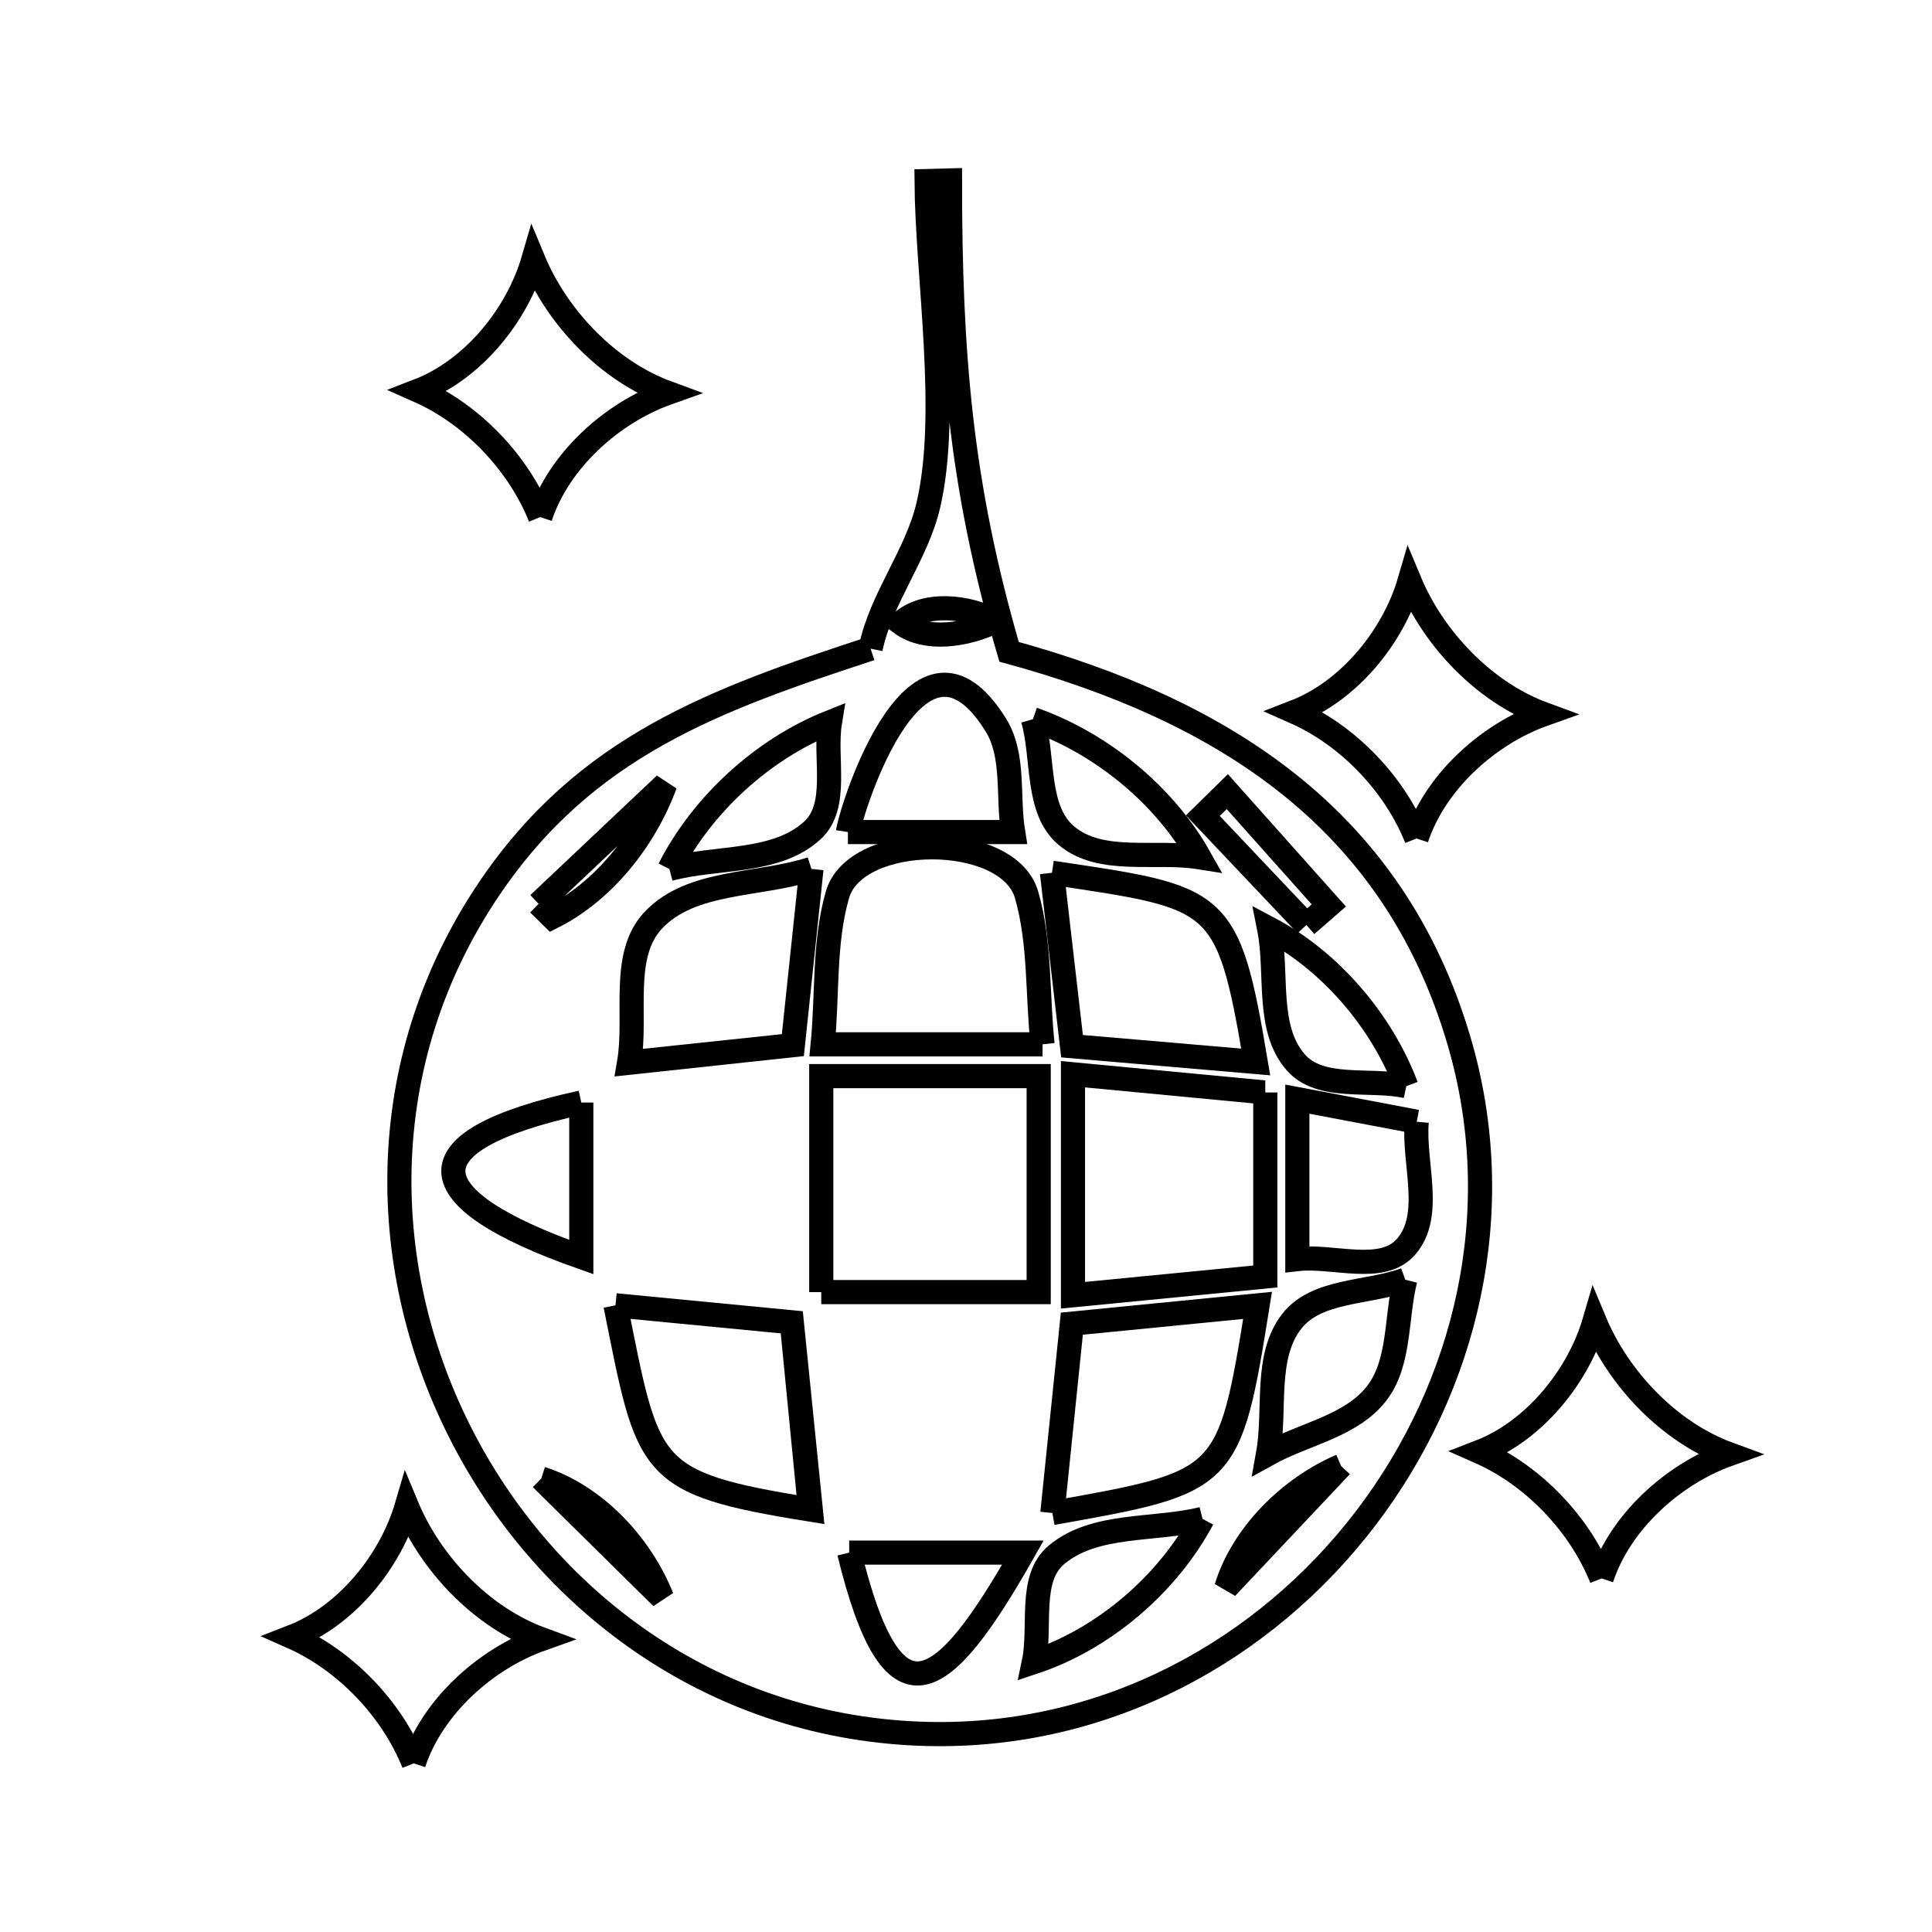 <svg xmlns="http://www.w3.org/2000/svg" viewBox="0.0 0.0 24.0 24.0" height="200px" width="200px"><path fill="none" stroke="black" stroke-width=".3" stroke-opacity="1.0"  filling="0" d="M6.711 6.424 L6.711 6.424 C6.441 5.75 5.865 5.147 5.2 4.853 L5.2 4.853 C5.872 4.593 6.423 3.92 6.625 3.228 L6.625 3.228 C6.926 3.951 7.558 4.611 8.293 4.881 L8.293 4.881 C7.599 5.128 6.941 5.724 6.711 6.424 L6.711 6.424"></path>
<path fill="none" stroke="black" stroke-width=".3" stroke-opacity="1.0"  filling="0" d="M12.366 7.717 L12.366 7.717 C12.014 7.888 11.505 7.974 11.191 7.74 L11.191 7.74 C11.475 7.471 12.024 7.526 12.366 7.717 L12.366 7.717"></path>
<path fill="none" stroke="black" stroke-width=".3" stroke-opacity="1.0"  filling="0" d="M10.815 8.058 L10.815 8.058 C10.944 7.429 11.388 6.897 11.533 6.272 C11.799 5.129 11.518 3.429 11.51 2.25 L11.51 2.25 C11.607 2.248 11.704 2.245 11.801 2.242 L11.801 2.242 C11.801 4.392 11.928 6.021 12.535 8.097 L12.535 8.097 C13.848 8.456 15.039 8.968 16.005 9.737 C16.971 10.506 17.711 11.533 18.122 12.922 C18.75 15.045 18.214 17.224 16.965 18.861 C15.716 20.497 13.754 21.59 11.531 21.54 C8.926 21.481 6.833 19.94 5.756 17.872 C4.678 15.805 4.616 13.211 6.071 11.049 C7.268 9.271 8.873 8.693 10.815 8.058 L10.815 8.058"></path>
<path fill="none" stroke="black" stroke-width=".3" stroke-opacity="1.0"  filling="0" d="M12.831 8.934 L12.831 8.934 C12.971 9.418 12.863 10.063 13.251 10.384 C13.679 10.74 14.349 10.561 14.899 10.649 L14.899 10.649 C14.459 9.869 13.676 9.232 12.831 8.934 L12.831 8.934"></path>
<path fill="none" stroke="black" stroke-width=".3" stroke-opacity="1.0"  filling="0" d="M10.533 10.336 L10.533 10.336 C10.585 10.009 11.402 7.447 12.37 9.005 C12.607 9.387 12.513 9.893 12.585 10.336 L12.585 10.336 C11.901 10.336 11.217 10.336 10.533 10.336 L10.533 10.336"></path>
<path fill="none" stroke="black" stroke-width=".3" stroke-opacity="1.0"  filling="0" d="M17.596 10.416 L17.596 10.416 C17.327 9.741 16.75 9.138 16.085 8.844 L16.085 8.844 C16.757 8.584 17.308 7.911 17.51 7.22 L17.51 7.22 C17.811 7.942 18.444 8.603 19.178 8.872 L19.178 8.872 C18.484 9.119 17.827 9.716 17.596 10.416 L17.596 10.416"></path>
<path fill="none" stroke="black" stroke-width=".3" stroke-opacity="1.0"  filling="0" d="M10.08 10.794 L10.08 10.794 C10.059 10.996 9.869 12.788 9.849 12.983 L9.849 12.983 C9.83 12.985 7.831 13.196 7.815 13.198 L7.815 13.198 C7.915 12.609 7.706 11.866 8.116 11.431 C8.588 10.93 9.425 11.006 10.08 10.794 L10.08 10.794"></path>
<path fill="none" stroke="black" stroke-width=".3" stroke-opacity="1.0"  filling="0" d="M8.315 10.795 L8.315 10.795 C8.907 10.636 9.638 10.731 10.09 10.317 C10.426 10.011 10.237 9.421 10.31 8.972 L10.31 8.972 C9.474 9.306 8.724 9.992 8.315 10.795 L8.315 10.795"></path>
<path fill="none" stroke="black" stroke-width=".3" stroke-opacity="1.0"  filling="0" d="M13.068 10.842 L13.068 10.842 C15.147 11.152 15.253 11.13 15.599 13.192 L15.599 13.192 C15.416 13.176 13.485 13.01 13.317 12.996 L13.317 12.996 C13.28 12.681 13.103 11.142 13.068 10.842 L13.068 10.842"></path>
<path fill="none" stroke="black" stroke-width=".3" stroke-opacity="1.0"  filling="0" d="M6.691 11.228 L6.691 11.228 C7.215 10.733 7.739 10.238 8.263 9.743 L8.263 9.743 C8.014 10.421 7.505 11.069 6.859 11.393 L6.859 11.393 C6.803 11.338 6.747 11.283 6.691 11.228 L6.691 11.228"></path>
<path fill="none" stroke="black" stroke-width=".3" stroke-opacity="1.0"  filling="0" d="M16.228 11.49 L16.228 11.49 C15.799 11.037 15.371 10.584 14.942 10.132 L14.942 10.132 C15.043 10.032 15.145 9.933 15.246 9.834 L15.246 9.834 C15.666 10.305 16.087 10.777 16.507 11.248 L16.507 11.248 C16.414 11.329 16.321 11.409 16.228 11.49 L16.228 11.49"></path>
<path fill="none" stroke="black" stroke-width=".3" stroke-opacity="1.0"  filling="0" d="M12.951 12.973 L12.951 12.973 C12.349 12.973 10.406 12.973 10.22 12.973 L10.22 12.973 C10.281 12.354 10.232 11.715 10.402 11.118 C10.626 10.329 12.528 10.327 12.753 11.117 C12.924 11.715 12.885 12.354 12.951 12.973 L12.951 12.973"></path>
<path fill="none" stroke="black" stroke-width=".3" stroke-opacity="1.0"  filling="0" d="M17.47 13.493 L17.47 13.493 C17.164 12.684 16.53 11.941 15.766 11.536 L15.766 11.536 C15.876 12.089 15.724 12.77 16.095 13.195 C16.403 13.549 17.012 13.393 17.47 13.493 L17.47 13.493"></path>
<path fill="none" stroke="black" stroke-width=".3" stroke-opacity="1.0"  filling="0" d="M15.718 13.571 L15.718 13.571 C15.718 14.333 15.718 15.095 15.718 15.857 L15.718 15.857 C14.922 15.935 14.126 16.012 13.329 16.09 L13.329 16.09 C13.329 16.009 13.329 13.436 13.329 13.343 L13.329 13.343 C13.355 13.345 15.715 13.571 15.718 13.571 L15.718 13.571"></path>
<path fill="none" stroke="black" stroke-width=".3" stroke-opacity="1.0"  filling="0" d="M7.221 13.696 L7.221 13.696 C7.221 14.336 7.221 14.976 7.221 15.616 L7.221 15.616 C5.175 14.894 5.03 14.174 7.221 13.696 L7.221 13.696"></path>
<path fill="none" stroke="black" stroke-width=".3" stroke-opacity="1.0"  filling="0" d="M17.599 13.935 L17.599 13.935 C17.555 14.452 17.808 15.095 17.467 15.487 C17.17 15.829 16.566 15.59 16.116 15.641 L16.116 15.641 C16.116 14.978 16.116 14.316 16.116 13.654 L16.116 13.654 C16.61 13.748 17.104 13.841 17.599 13.935 L17.599 13.935"></path>
<path fill="none" stroke="black" stroke-width=".3" stroke-opacity="1.0"  filling="0" d="M17.457 15.897 L17.457 15.897 C16.988 16.068 16.358 16.018 16.049 16.411 C15.703 16.85 15.851 17.511 15.752 18.061 L15.752 18.061 C16.2 17.813 16.779 17.718 17.096 17.316 C17.398 16.933 17.337 16.37 17.457 15.897 L17.457 15.897"></path>
<path fill="none" stroke="black" stroke-width=".3" stroke-opacity="1.0"  filling="0" d="M10.202 16.051 L10.202 16.051 C10.202 16.039 10.202 13.392 10.202 13.368 L10.202 13.368 C11.103 13.368 12.003 13.368 12.903 13.368 L12.903 13.368 C12.903 14.262 12.903 15.156 12.903 16.051 L12.903 16.051 C12.84 16.051 10.233 16.051 10.202 16.051 L10.202 16.051"></path>
<path fill="none" stroke="black" stroke-width=".3" stroke-opacity="1.0"  filling="0" d="M7.646 16.215 L7.646 16.215 C8.303 16.278 9.178 16.363 9.836 16.426 L9.836 16.426 C9.837 16.436 10.061 18.738 10.063 18.752 L10.063 18.752 C8.022 18.423 8.057 18.26 7.646 16.215 L7.646 16.215"></path>
<path fill="none" stroke="black" stroke-width=".3" stroke-opacity="1.0"  filling="0" d="M16.659 18.21 L16.659 18.21 C16.023 18.483 15.438 19.06 15.234 19.722 L15.234 19.722 C15.709 19.218 16.184 18.714 16.659 18.21 L16.659 18.21"></path>
<path fill="none" stroke="black" stroke-width=".3" stroke-opacity="1.0"  filling="0" d="M6.724 18.367 L6.724 18.367 C7.223 18.86 7.723 19.352 8.222 19.845 L8.222 19.845 C7.963 19.193 7.392 18.58 6.724 18.367 L6.724 18.367"></path>
<path fill="none" stroke="black" stroke-width=".3" stroke-opacity="1.0"  filling="0" d="M13.073 18.795 L13.073 18.795 C13.154 18.011 13.235 17.227 13.315 16.443 L13.315 16.443 C14.084 16.367 14.853 16.292 15.622 16.216 L15.622 16.216 C15.27 18.407 15.246 18.409 13.073 18.795 L13.073 18.795"></path>
<path fill="none" stroke="black" stroke-width=".3" stroke-opacity="1.0"  filling="0" d="M14.938 18.868 L14.938 18.868 C14.332 19.018 13.596 18.914 13.12 19.318 C12.775 19.611 12.936 20.204 12.843 20.647 L12.843 20.647 C13.713 20.358 14.507 19.676 14.938 18.868 L14.938 18.868"></path>
<path fill="none" stroke="black" stroke-width=".3" stroke-opacity="1.0"  filling="0" d="M10.549 19.287 L10.549 19.287 C11.269 19.287 11.988 19.287 12.707 19.287 L12.707 19.287 C11.692 21.077 11.087 21.49 10.549 19.287 L10.549 19.287"></path>
<path fill="none" stroke="black" stroke-width=".3" stroke-opacity="1.0"  filling="0" d="M19.895 19.608 L19.895 19.608 C19.625 18.933 19.048 18.33 18.383 18.036 L18.383 18.036 C19.055 17.776 19.606 17.103 19.808 16.412 L19.808 16.412 C20.109 17.134 20.741 17.795 21.476 18.064 L21.476 18.064 C20.782 18.311 20.125 18.908 19.895 19.608 L19.895 19.608"></path>
<path fill="none" stroke="black" stroke-width=".3" stroke-opacity="1.0"  filling="0" d="M5.139 21.905 L5.139 21.905 C4.869 21.231 4.292 20.628 3.628 20.334 L3.628 20.334 C4.299 20.074 4.85 19.401 5.053 18.709 L5.053 18.709 C5.354 19.432 5.986 20.092 6.721 20.362 L6.721 20.362 C6.027 20.609 5.369 21.206 5.139 21.905 L5.139 21.905"></path></svg>